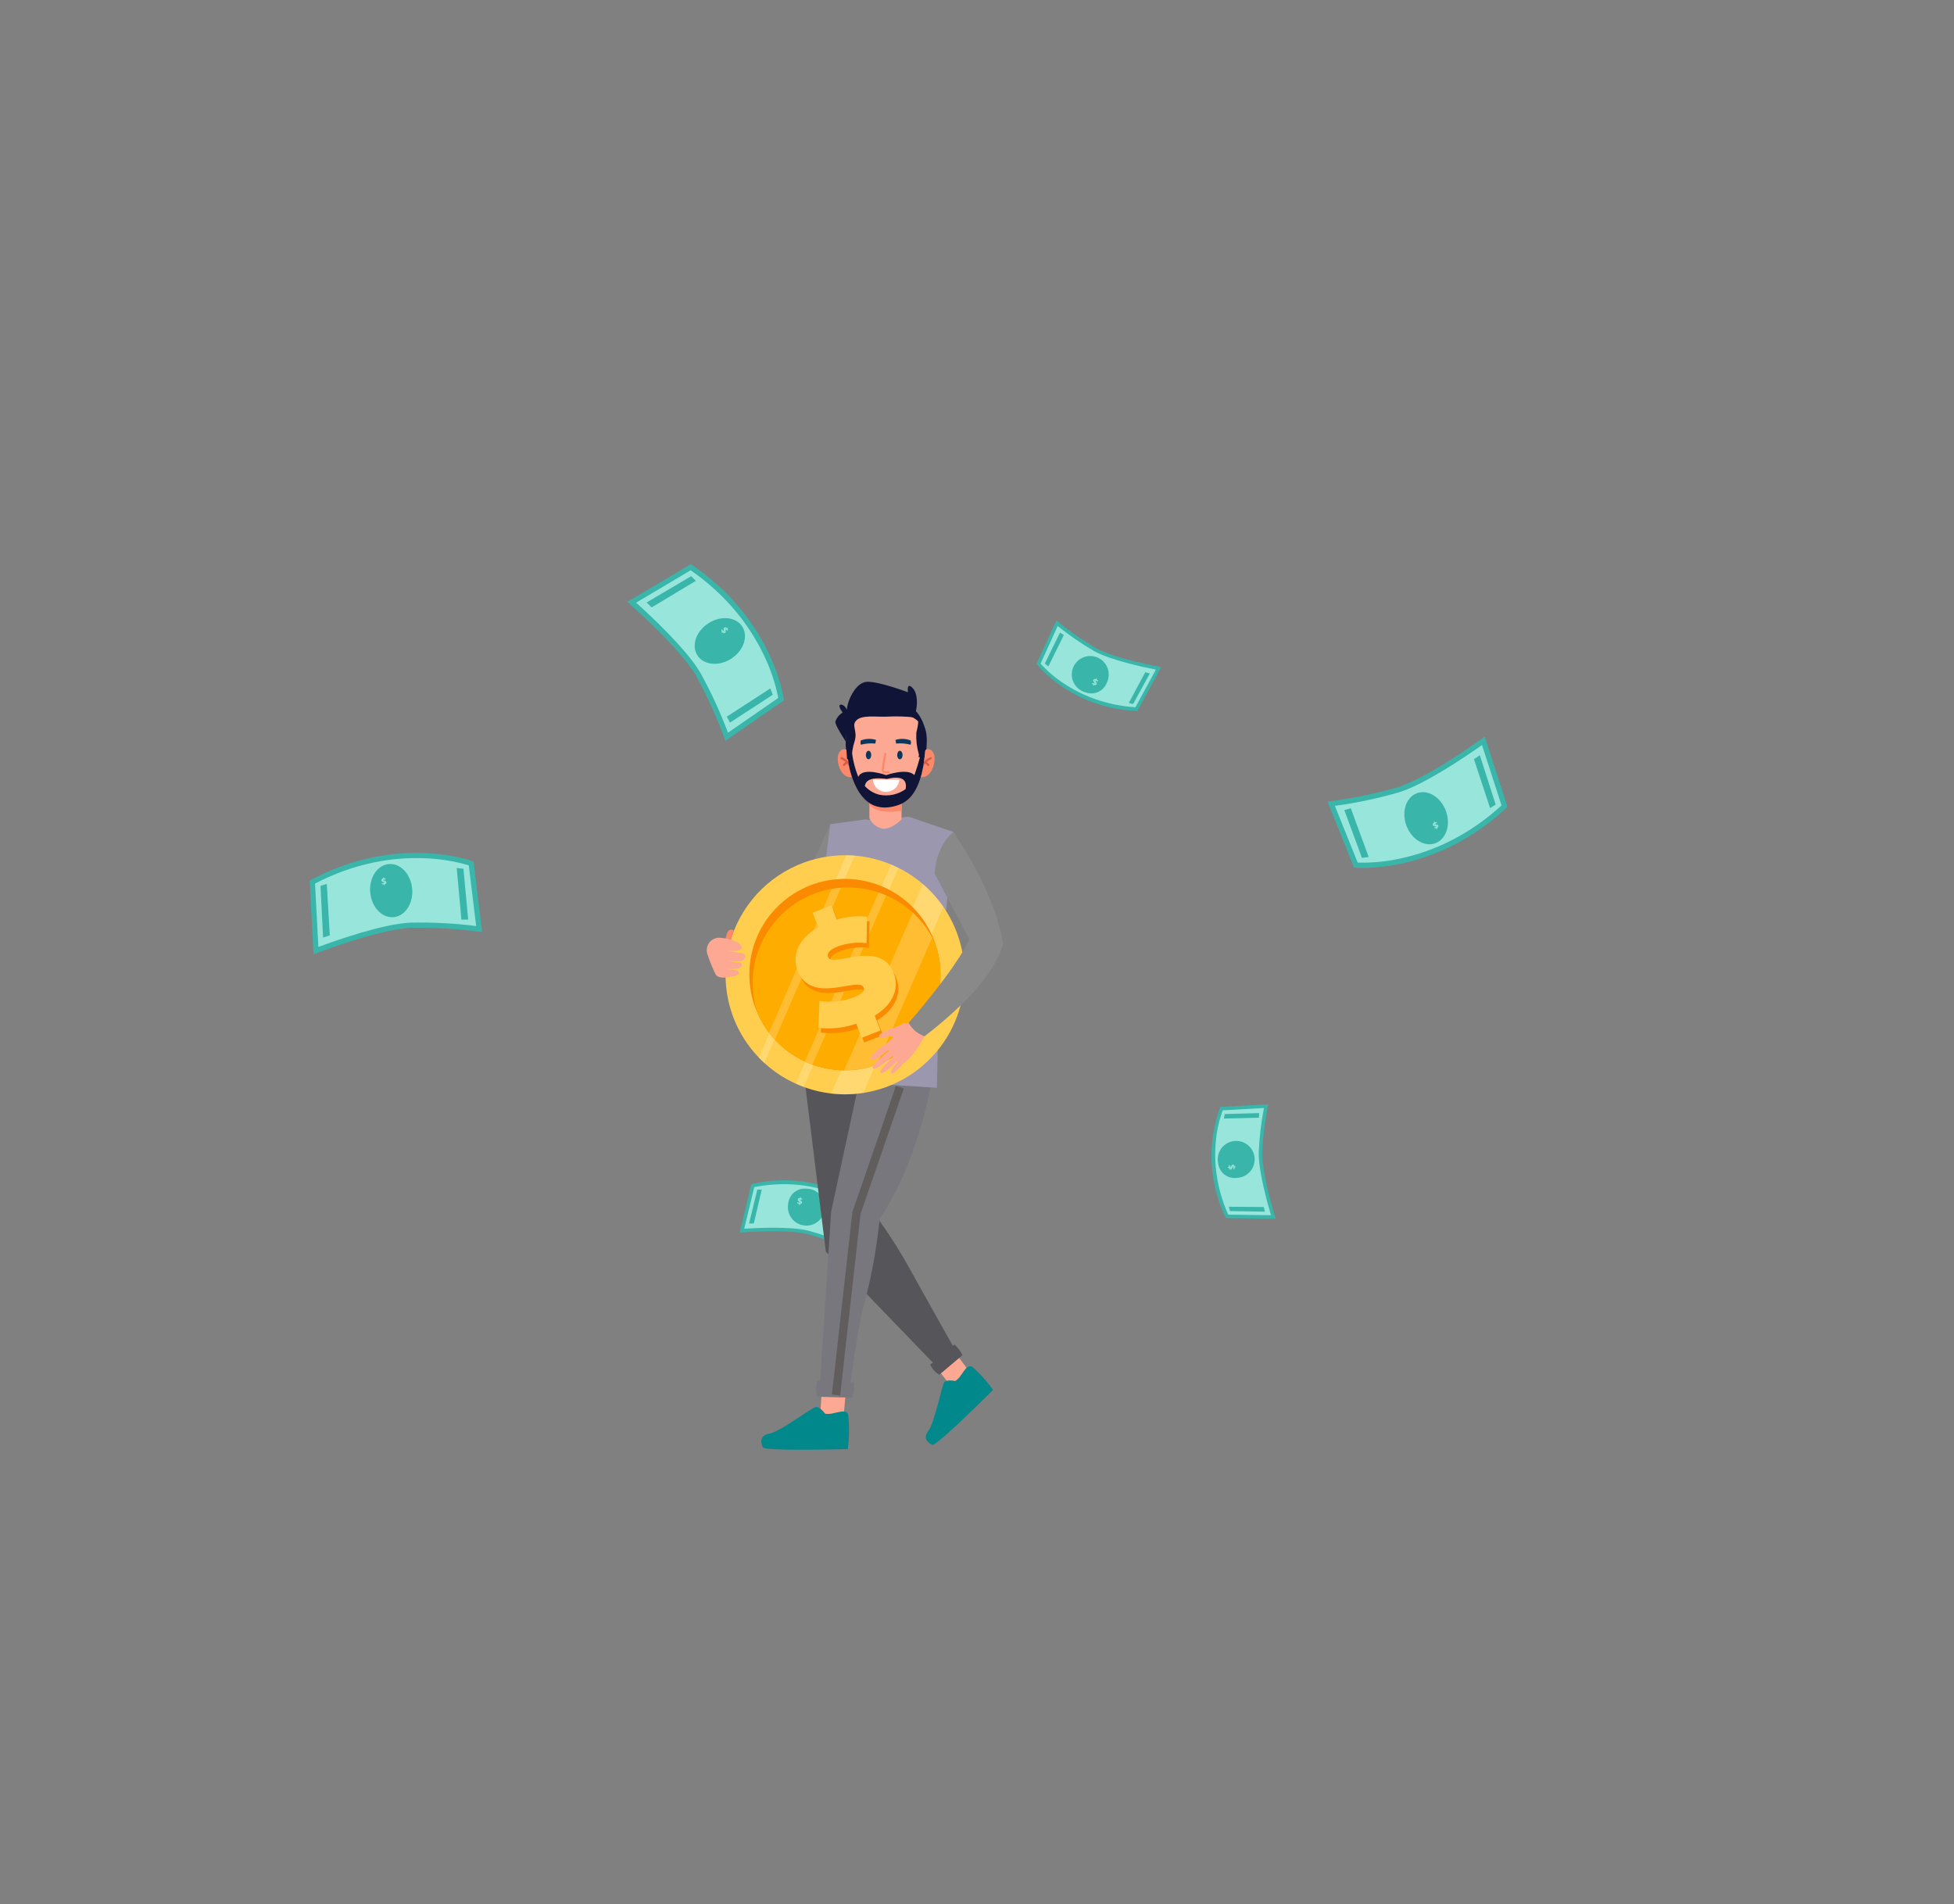 <svg width="235" height="229" viewBox="0 0 235 229" fill="none" xmlns="http://www.w3.org/2000/svg">
<rect x="0" y="0" width="235" height="229" fill="#808080" stroke="none"/>
<path d="M136.797 85.498L139.657 80.228C139.657 80.228 134.135 79.241 131.803 77.943C130.134 76.96 128.542 75.85 127.042 74.625L124.642 79.875C126.18 81.588 128.051 82.971 130.141 83.938C132.231 84.904 134.495 85.435 136.797 85.498Z" fill="#39B5A9"/>
<path d="M127.2 75.291C128.591 76.403 130.061 77.412 131.6 78.309C133.543 79.391 137.523 80.24 139.013 80.533L136.555 85.061C134.863 84.952 133.195 84.609 131.598 84.039C130.293 83.57 129.051 82.943 127.898 82.172C126.882 81.505 125.956 80.71 125.142 79.808L127.2 75.291Z" fill="#98E5DC"/>
<path d="M130.616 83.284C130.166 83.179 129.76 82.937 129.454 82.591C129.148 82.245 128.957 81.812 128.908 81.352C128.86 80.893 128.955 80.429 129.182 80.027C129.409 79.624 129.755 79.302 130.173 79.105C130.592 78.909 131.061 78.847 131.515 78.929C131.97 79.011 132.388 79.233 132.711 79.564C133.034 79.894 133.246 80.317 133.317 80.774C133.389 81.23 133.316 81.698 133.11 82.111C132.929 82.593 132.567 82.985 132.101 83.204C131.635 83.423 131.103 83.452 130.616 83.284Z" fill="#39B5A9"/>
<path d="M135.756 84.543L137.731 80.854L138.288 80.987L136.276 84.673L135.756 84.543Z" fill="#39B5A9"/>
<path d="M125.654 79.802L127.479 76.084L127.948 76.367L126.086 80.141L125.654 79.802Z" fill="#39B5A9"/>
<path d="M131.484 81.78C131.428 81.909 131.525 81.992 131.616 82.06L131.548 82.216C131.505 82.19 131.464 82.154 131.429 82.107L131.334 82.199C131.37 82.253 131.429 82.301 131.495 82.336L131.452 82.436L131.543 82.476L131.588 82.375C131.74 82.421 131.847 82.369 131.889 82.272C131.946 82.141 131.847 82.057 131.756 81.988L131.823 81.835C131.886 81.87 131.942 81.924 131.973 81.978L132.072 81.888C132.039 81.827 131.964 81.76 131.876 81.715L131.919 81.615L131.828 81.575L131.783 81.678C131.631 81.632 131.526 81.684 131.484 81.78ZM131.738 82.215C131.725 82.245 131.694 82.263 131.641 82.253L131.698 82.123C131.732 82.153 131.752 82.183 131.738 82.215ZM131.73 81.799L131.675 81.925C131.641 81.894 131.622 81.865 131.636 81.833C131.649 81.804 131.68 81.789 131.73 81.799Z" fill="#98E5DC"/>
<path d="M37.246 105.9L37.709 114.773C37.709 114.773 45.45 111.748 49.403 111.585C52.273 111.536 55.143 111.707 57.988 112.095L56.955 103.606C56.955 103.606 47.901 100.137 37.246 105.9Z" fill="#39B5A9"/>
<path d="M57.27 111.373C54.653 111.042 52.014 110.905 49.377 110.961C46.085 111.096 40.397 113.102 38.288 113.885L37.888 106.264C40.11 105.093 42.485 104.237 44.944 103.722C46.957 103.304 49.013 103.134 51.067 103.216C52.867 103.274 54.652 103.561 56.379 104.072L57.27 111.373Z" fill="#98E5DC"/>
<path d="M46.77 103.915C48.162 103.795 49.414 105.127 49.57 106.891C49.726 108.655 48.717 110.182 47.325 110.302C45.933 110.422 44.681 109.09 44.525 107.326C44.369 105.562 45.377 104.036 46.77 103.915Z" fill="#39B5A9"/>
<path d="M39.303 106.301L39.661 112.491L38.855 112.754L38.547 106.539L39.303 106.301Z" fill="#39B5A9"/>
<path d="M55.735 104.482L56.304 110.593L55.493 110.598L54.927 104.387L55.735 104.482Z" fill="#39B5A9"/>
<path d="M46.473 106.098C46.454 105.958 46.328 105.939 46.215 105.928L46.191 105.759C46.242 105.759 46.295 105.768 46.35 105.79L46.383 105.661C46.323 105.634 46.248 105.624 46.173 105.629L46.158 105.521L46.059 105.534L46.074 105.644C45.92 105.684 45.856 105.785 45.871 105.89C45.891 106.031 46.019 106.051 46.132 106.063L46.155 106.228C46.083 106.231 46.008 106.214 45.953 106.184L45.915 106.313C45.976 106.348 46.074 106.365 46.173 106.358L46.188 106.466L46.287 106.452L46.272 106.341C46.425 106.301 46.488 106.201 46.473 106.098ZM46.029 105.86C46.025 105.827 46.042 105.795 46.093 105.776L46.112 105.917C46.066 105.909 46.034 105.894 46.029 105.86ZM46.254 106.21L46.235 106.074C46.279 106.083 46.311 106.097 46.316 106.132C46.32 106.164 46.302 106.193 46.254 106.21Z" fill="#98E5DC"/>
<path d="M147.435 146.496L153.43 146.578C153.43 146.578 151.737 141.23 151.801 138.562C151.896 136.627 152.138 134.702 152.525 132.804L146.761 133.12C145.959 135.279 145.606 137.578 145.721 139.877C145.837 142.177 146.42 144.429 147.435 146.496Z" fill="#39B5A9"/>
<path d="M152.009 133.253C151.671 135.002 151.462 136.773 151.383 138.552C151.328 140.775 152.427 144.694 152.861 146.149L147.709 146.078C147.019 144.53 146.547 142.893 146.309 141.215C146.118 139.841 146.095 138.45 146.242 137.071C146.36 135.861 146.633 134.672 147.053 133.532L152.009 133.253Z" fill="#98E5DC"/>
<path d="M146.521 139.994C146.404 139.547 146.43 139.075 146.594 138.643C146.758 138.211 147.053 137.841 147.437 137.584C147.822 137.327 148.276 137.197 148.738 137.21C149.2 137.224 149.646 137.381 150.015 137.659C150.383 137.938 150.656 138.325 150.794 138.766C150.933 139.206 150.931 139.679 150.789 140.119C150.646 140.559 150.37 140.943 149.999 141.218C149.629 141.494 149.181 141.647 148.719 141.657C148.208 141.72 147.693 141.582 147.282 141.272C146.872 140.961 146.599 140.503 146.521 139.994Z" fill="#39B5A9"/>
<path d="M147.796 145.13L151.98 145.163L152.122 145.718L147.923 145.651L147.796 145.13Z" fill="#39B5A9"/>
<path d="M147.296 133.982L151.437 133.869L151.404 134.416L147.197 134.522L147.296 133.982Z" fill="#39B5A9"/>
<path d="M148.256 140.063C148.116 140.074 148.088 140.198 148.07 140.31L147.9 140.323C147.903 140.272 147.916 140.219 147.941 140.166L147.815 140.125C147.784 140.183 147.769 140.257 147.769 140.332L147.66 140.34L147.667 140.44L147.778 140.432C147.807 140.588 147.903 140.658 148.009 140.65C148.152 140.64 148.18 140.514 148.199 140.401L148.365 140.389C148.363 140.462 148.341 140.535 148.308 140.588L148.434 140.634C148.473 140.576 148.497 140.479 148.496 140.38L148.604 140.372L148.597 140.272L148.485 140.28C148.455 140.125 148.36 140.056 148.256 140.063ZM147.989 140.491C147.957 140.493 147.926 140.474 147.91 140.422L148.052 140.412C148.041 140.457 148.024 140.488 147.989 140.491ZM148.354 140.29L148.216 140.3C148.228 140.256 148.245 140.226 148.28 140.223C148.312 140.221 148.339 140.241 148.354 140.29Z" fill="#98E5DC"/>
<path d="M83.085 67.847L75.445 72.382C75.445 72.382 81.722 77.829 83.704 81.253C85.082 83.772 86.266 86.392 87.245 89.091L94.28 84.229C94.28 84.229 93.141 74.6 83.085 67.847Z" fill="#39B5A9"/>
<path d="M87.55 88.119C86.626 85.648 85.521 83.249 84.245 80.94C82.594 78.088 78.174 73.985 76.5 72.482L83.061 68.584C85.131 70.007 86.993 71.712 88.592 73.649C89.898 75.237 91.005 76.978 91.887 78.835C92.673 80.455 93.248 82.169 93.599 83.936L87.55 88.119Z" fill="#98E5DC"/>
<path d="M89.27 75.356C90.024 76.532 89.427 78.26 87.938 79.218C86.448 80.177 84.627 79.993 83.874 78.817C83.121 77.64 83.718 75.912 85.207 74.954C86.696 73.996 88.516 74.178 89.27 75.356Z" fill="#39B5A9"/>
<path d="M83.686 69.854L78.373 73.049L77.765 72.458L83.124 69.296L83.686 69.854Z" fill="#39B5A9"/>
<path d="M92.937 83.556L87.791 86.901L87.41 86.186L92.645 82.796L92.937 83.556Z" fill="#39B5A9"/>
<path d="M87.2 76.108C87.314 76.026 87.273 75.905 87.23 75.8L87.368 75.701C87.393 75.745 87.409 75.797 87.415 75.856L87.544 75.825C87.541 75.76 87.514 75.688 87.476 75.624L87.564 75.56L87.506 75.479L87.416 75.544C87.309 75.426 87.19 75.416 87.104 75.478C86.988 75.561 87.03 75.683 87.073 75.789L86.937 75.886C86.9 75.824 86.88 75.75 86.882 75.687L86.75 75.714C86.747 75.783 86.777 75.879 86.83 75.963L86.741 76.026L86.8 76.108L86.891 76.042C86.998 76.159 87.115 76.168 87.2 76.108ZM87.204 75.604C87.231 75.585 87.267 75.585 87.308 75.621L87.192 75.704C87.178 75.66 87.176 75.624 87.204 75.604ZM86.998 75.966L87.11 75.885C87.123 75.929 87.125 75.964 87.096 75.984C87.07 76.003 87.036 76 86.998 75.966Z" fill="#98E5DC"/>
<path d="M90.364 142.406L88.959 148.235C88.959 148.235 94.548 147.766 97.136 148.42C99.002 148.94 100.826 149.601 102.591 150.399L103.558 144.708C101.63 143.448 99.466 142.595 97.198 142.199C94.93 141.804 92.604 141.874 90.364 142.406Z" fill="#39B5A9"/>
<path d="M102.267 149.796C100.636 149.08 98.956 148.484 97.238 148.014C95.082 147.469 91.017 147.674 89.502 147.775L90.711 142.766C92.373 142.435 94.074 142.338 95.764 142.477C97.145 142.594 98.507 142.879 99.82 143.327C100.973 143.71 102.073 144.239 103.092 144.901L102.267 149.796Z" fill="#98E5DC"/>
<path d="M96.907 142.953C97.369 142.938 97.824 143.068 98.209 143.323C98.594 143.579 98.889 143.948 99.055 144.38C99.22 144.811 99.247 145.284 99.132 145.731C99.016 146.178 98.764 146.579 98.411 146.877C98.058 147.174 97.62 147.355 97.16 147.392C96.699 147.43 96.238 147.324 95.841 147.087C95.444 146.851 95.13 146.497 94.944 146.075C94.757 145.652 94.707 145.182 94.799 144.729C94.85 144.217 95.099 143.745 95.493 143.413C95.886 143.082 96.394 142.916 96.907 142.953Z" fill="#39B5A9"/>
<path d="M91.616 143.061L90.658 147.134L90.086 147.149L91.08 143.069L91.616 143.061Z" fill="#39B5A9"/>
<path d="M102.598 145.039L101.793 149.102L101.267 148.949L102.094 144.823L102.598 145.039Z" fill="#39B5A9"/>
<path d="M96.456 144.63C96.477 144.491 96.362 144.436 96.256 144.394L96.282 144.226C96.33 144.239 96.379 144.264 96.425 144.3L96.493 144.186C96.444 144.143 96.375 144.112 96.301 144.095L96.318 143.987L96.219 143.972L96.202 144.082C96.043 144.076 95.954 144.154 95.938 144.259C95.916 144.4 96.033 144.456 96.139 144.499L96.114 144.664C96.044 144.646 95.977 144.609 95.933 144.565L95.86 144.677C95.908 144.728 95.997 144.773 96.094 144.793L96.078 144.901L96.176 144.916L96.193 144.806C96.351 144.81 96.44 144.733 96.456 144.63ZM96.098 144.275C96.103 144.243 96.128 144.217 96.182 144.213L96.161 144.354C96.12 144.333 96.093 144.31 96.098 144.275ZM96.213 144.675L96.234 144.539C96.274 144.56 96.3 144.583 96.295 144.618C96.29 144.649 96.264 144.672 96.213 144.675Z" fill="#98E5DC"/>
<path d="M181.298 97.045L178.565 88.591C178.565 88.591 171.865 93.508 168.087 94.684C165.326 95.471 162.509 96.045 159.66 96.403L162.846 104.339C162.846 104.339 172.488 105.359 181.298 97.045Z" fill="#39B5A9"/>
<path d="M160.54 96.916C163.154 96.561 165.739 96.014 168.273 95.28C171.419 94.302 176.398 90.898 178.234 89.598L180.584 96.859C178.739 98.563 176.664 100.001 174.421 101.133C172.584 102.055 170.641 102.749 168.635 103.199C166.881 103.607 165.082 103.789 163.282 103.741L160.54 96.916Z" fill="#98E5DC"/>
<path d="M172.607 101.417C171.293 101.891 169.74 100.927 169.135 99.263C168.53 97.598 169.111 95.863 170.425 95.388C171.739 94.914 173.292 95.878 173.898 97.542C174.503 99.207 173.922 100.941 172.607 101.417Z" fill="#39B5A9"/>
<path d="M179.207 97.187L177.267 91.299L177.978 90.837L179.877 96.763L179.207 97.187Z" fill="#39B5A9"/>
<path d="M163.799 103.179L161.675 97.42L162.457 97.207L164.604 103.062L163.799 103.179Z" fill="#39B5A9"/>
<path d="M172.331 99.231C172.386 99.361 172.513 99.348 172.625 99.329L172.691 99.485C172.643 99.499 172.588 99.504 172.53 99.497L172.531 99.629C172.596 99.64 172.671 99.631 172.742 99.607L172.785 99.708L172.877 99.669L172.834 99.566C172.972 99.489 173.008 99.375 172.967 99.277C172.912 99.145 172.783 99.159 172.67 99.177L172.605 99.023C172.675 99.002 172.751 98.999 172.812 99.013L172.815 98.88C172.748 98.861 172.648 98.87 172.555 98.902L172.512 98.802L172.42 98.841L172.464 98.944C172.326 99.022 172.291 99.135 172.331 99.231ZM172.822 99.347C172.835 99.377 172.826 99.412 172.782 99.444L172.727 99.313C172.773 99.309 172.808 99.315 172.822 99.347ZM172.515 99.066L172.568 99.193C172.523 99.196 172.489 99.189 172.475 99.157C172.463 99.128 172.473 99.095 172.515 99.066Z" fill="#98E5DC"/>
<g clip-path="url(#clip0)">
<path d="M114.386 162.012L116.44 164.759C116.07 165.677 115.4 166.443 114.54 166.933L112.084 163.772L114.386 162.012Z" fill="#FDA893"/>
<path d="M114.88 166.085C114.88 166.085 113.919 165.878 113.59 166.21C113.261 166.542 112.436 171.062 111.664 172.05C110.892 173.038 111.669 173.564 112.144 173.764C112.619 173.964 119.427 167.164 119.427 167.164C118.715 166.138 117.877 165.205 116.933 164.387C116.122 163.933 115.742 165.604 114.88 166.085Z" fill="#00888B"/>
<path d="M101.784 166.729L101.472 170.145C100.584 170.581 99.575 170.703 98.608 170.493L98.897 166.5L101.784 166.729Z" fill="#FDA893"/>
<path d="M99.231 170.014C99.231 170.014 98.631 169.182 98.143 169.214C97.655 169.246 93.86 172.172 92.57 172.4C91.28 172.628 91.517 173.578 91.746 174.066C91.975 174.554 101.956 174.274 101.956 174.274C102.141 172.902 102.159 171.512 102.01 170.135C101.695 169.214 100.233 170.244 99.231 170.014Z" fill="#00888B"/>
<path d="M103.698 129.655L105.772 146.823C107.097 148.668 108.31 150.59 109.407 152.579C110.896 155.291 114.864 162.328 114.864 162.328L112.464 164.158L99.32 150.538L96.576 128.332L103.698 129.655Z" fill="#56555A"/>
<path d="M111.873 164.116C112.099 164.627 112.48 165.053 112.962 165.335L115.749 162.982C115.518 162.495 115.196 162.058 114.799 161.693L111.873 164.116Z" fill="#56555A"/>
<path d="M112.117 129.646C112.117 129.646 110.611 139.461 105.801 146.558C105.441 150.132 104.789 153.671 103.854 157.14C103.316 158.75 102.274 166.376 102.274 166.376L98.625 166.21L99.96 145.696L103.427 129.646H112.117Z" fill="#78777E"/>
<path d="M98.286 166.085C98.086 166.7 98.086 167.363 98.286 167.979L102.509 168.097C102.685 167.498 102.744 166.872 102.683 166.251L98.286 166.085Z" fill="#78777E"/>
<path d="M99.846 99.112C99.846 99.112 96.577 106.539 94.91 109.182C94.91 109.182 93.922 109.75 89.351 112.214C87.733 113.086 87.144 113.44 87.144 113.44L86.963 116.171C86.963 116.171 96.499 114.403 98.911 112.662C99.979 109.814 100.71 106.851 101.089 103.833L99.846 99.112Z" fill="#878787"/>
<path d="M112.679 130.821L112.936 118.547L114.665 100.059L110.435 98.611L110.208 98.533L109.259 98.208L105.759 98.721L104.034 98.55L103.306 98.65L103.049 98.684L99.849 99.113L96.039 129.791L112.679 130.821Z" fill="#9B97AF"/>
<path d="M106.11 88.97C106.11 88.97 107.35 88.579 106.81 86.67C107.683 86.852 108.582 86.866 109.46 86.712C110.242 86.405 110.642 83.745 109.816 82.812C108.99 81.879 109.194 83.256 109.194 83.256C109.194 83.256 105.679 81.93 104.261 81.994C102.843 82.058 101.849 84.462 101.861 85.362C101.861 85.362 101.573 84.709 101.112 84.744C100.651 84.779 101.344 85.694 101.344 85.694C100.932 85.937 100.622 86.32 100.471 86.774C100.371 87.374 102.426 90.09 103.098 91.454L103.118 91.499C103.265 91.837 103.654 92.119 103.936 91.869C104.123 91.708 104.269 91.503 104.359 91.273C104.45 91.043 104.483 90.795 104.456 90.549C104.456 90.549 103.785 89.282 104.422 88.965C104.422 88.965 104.845 88.571 105.322 89.465C105.393 89.756 105.42 90.057 105.402 90.356C105.229 91.332 105.321 92.337 105.669 93.265C106.21 94.721 107.769 94.485 108.312 94.545C108.855 94.605 109.512 94.43 109.574 93.873C109.636 93.316 109.774 92.059 109.791 91.873C109.808 91.687 109.743 91.56 109.691 91.556C109.691 91.556 108.785 91.506 108.131 91.503C107.477 91.5 107.006 91.54 106.648 91.165C106.445 90.994 106.281 90.78 106.169 90.54C106.056 90.299 105.997 90.037 105.996 89.771C105.986 89.499 106.025 89.228 106.11 88.97Z" fill="#101537"/>
<path d="M111.447 89.382C111.447 92.32 109.638 94.345 106.7 94.345C106.03 94.361 105.363 94.239 104.742 93.987C104.121 93.734 103.559 93.355 103.091 92.875C102.623 92.395 102.259 91.823 102.022 91.196C101.785 90.569 101.68 89.9 101.714 89.23C101.714 86.292 103.454 84.066 106.392 84.066C109.912 84.066 111.447 86.444 111.447 89.382Z" fill="#101537"/>
<path d="M110.782 90.647C110.782 90.647 111.598 89.559 112.205 90.459C112.812 91.359 111.954 94.017 110.468 93.368L110.782 90.647Z" fill="#FD896B"/>
<path d="M110.793 92.546C110.82 92.546 110.847 92.537 110.869 92.52C110.891 92.504 110.907 92.48 110.914 92.454C111.004 92.195 111.147 91.958 111.335 91.759C111.522 91.559 111.75 91.402 112.003 91.297C112.032 91.284 112.054 91.26 112.066 91.23C112.078 91.201 112.079 91.168 112.067 91.138C112.056 91.108 112.034 91.084 112.006 91.07C111.977 91.056 111.944 91.053 111.914 91.062C111.623 91.18 111.362 91.359 111.147 91.587C110.933 91.816 110.771 92.088 110.672 92.386C110.663 92.418 110.667 92.452 110.683 92.481C110.7 92.51 110.727 92.532 110.759 92.541C110.77 92.544 110.781 92.546 110.793 92.546Z" fill="#D65C48"/>
<path d="M111.649 92.133C111.672 92.133 111.694 92.127 111.713 92.115C111.733 92.104 111.749 92.087 111.759 92.067C111.77 92.047 111.776 92.025 111.775 92.002C111.774 91.98 111.767 91.958 111.755 91.939C111.635 91.772 111.472 91.641 111.283 91.559C111.254 91.55 111.222 91.553 111.194 91.566C111.167 91.579 111.145 91.602 111.132 91.629C111.12 91.658 111.119 91.689 111.128 91.718C111.137 91.747 111.157 91.772 111.183 91.788C111.327 91.851 111.452 91.95 111.546 92.075C111.557 92.092 111.572 92.107 111.59 92.117C111.608 92.127 111.628 92.132 111.649 92.133Z" fill="#D65C48"/>
<path d="M102.37 90.647C102.37 90.647 101.554 89.559 100.947 90.459C100.34 91.359 101.198 94.017 102.684 93.368L102.37 90.647Z" fill="#FD896B"/>
<path d="M102.36 92.546C102.333 92.546 102.306 92.537 102.284 92.52C102.262 92.504 102.246 92.48 102.239 92.454C102.149 92.195 102.006 91.958 101.818 91.759C101.631 91.559 101.403 91.402 101.15 91.297C101.121 91.284 101.099 91.26 101.087 91.23C101.075 91.201 101.074 91.168 101.086 91.138C101.097 91.108 101.119 91.084 101.147 91.07C101.176 91.056 101.209 91.053 101.239 91.062C101.53 91.18 101.791 91.359 102.006 91.587C102.22 91.816 102.382 92.088 102.481 92.386C102.486 92.405 102.487 92.424 102.484 92.443C102.48 92.462 102.472 92.48 102.46 92.496C102.448 92.511 102.433 92.524 102.416 92.533C102.399 92.541 102.379 92.546 102.36 92.546Z" fill="#D65C48"/>
<path d="M101.501 92.133C101.477 92.133 101.453 92.126 101.433 92.113C101.419 92.104 101.407 92.093 101.397 92.079C101.388 92.065 101.381 92.05 101.378 92.034C101.374 92.018 101.374 92.001 101.377 91.985C101.38 91.968 101.386 91.953 101.395 91.939C101.515 91.772 101.678 91.641 101.866 91.559C101.895 91.55 101.927 91.553 101.955 91.566C101.982 91.579 102.004 91.602 102.017 91.629C102.029 91.658 102.03 91.689 102.021 91.718C102.012 91.747 101.992 91.772 101.966 91.788C101.822 91.85 101.697 91.949 101.603 92.075C101.592 92.092 101.577 92.106 101.559 92.117C101.541 92.127 101.521 92.132 101.501 92.133Z" fill="#D65C48"/>
<path d="M104.562 95.622V98.422C104.714 98.741 104.939 99.02 105.218 99.236C105.498 99.452 105.824 99.599 106.171 99.666C107.236 99.759 108.428 98.548 108.428 98.548V95.812L104.562 95.622Z" fill="#FDA893"/>
<path d="M104.562 95.622V96.795C105.278 97.589 106.548 97.787 108.428 97.509V95.809L104.562 95.622Z" fill="#FD896B"/>
<path d="M111.215 90.597C111.204 90.75 111.192 90.905 111.177 91.062C111.137 91.456 111.084 91.862 111.012 92.262C111.012 92.276 111.012 92.29 111.005 92.302C110.65 94.252 109.852 96.168 108.132 96.782C104.232 98.173 102.845 94.832 102.288 92.882C102.227 92.666 102.171 92.426 102.122 92.169C102.122 92.159 102.122 92.148 102.116 92.137C102.062 91.849 102.016 91.537 101.976 91.225C101.946 90.991 101.921 90.753 101.898 90.513C101.841 89.931 101.804 89.347 101.78 88.829C101.752 88.251 101.907 87.678 102.223 87.194C102.539 86.709 103.001 86.336 103.541 86.129C104.543 85.689 105.631 85.479 106.725 85.513C107.819 85.548 108.892 85.826 109.864 86.329C110.281 86.565 110.63 86.906 110.875 87.317C111.121 87.729 111.255 88.198 111.264 88.677C111.275 89.225 111.267 89.887 111.215 90.597Z" fill="#FDA893"/>
<path d="M110.736 90.673C110.527 91.534 110.27 92.383 109.966 93.216C109.108 92.321 106.576 93.221 106.576 93.221C106.576 93.221 103.736 92.191 103.225 93.438C102.868 92.549 102.619 91.62 102.482 90.672L101.898 90.52C101.92 90.76 101.946 90.998 101.976 91.232C102.016 91.548 102.062 91.856 102.117 92.144C102.117 92.156 102.117 92.166 102.123 92.176C102.171 92.433 102.223 92.676 102.289 92.889C102.846 94.837 104.237 98.177 108.133 96.789C109.853 96.175 110.651 94.259 111.006 92.309C111.006 92.297 111.006 92.283 111.013 92.269C111.085 91.869 111.139 91.462 111.178 91.069C111.193 90.912 111.206 90.757 111.216 90.604L110.736 90.673ZM108.91 94.905C108.458 95.228 107.944 95.455 107.401 95.571C106.857 95.686 106.295 95.688 105.751 95.577C105.08 95.407 104.475 95.043 104.01 94.53C104.11 93.925 104.61 93.402 106.658 93.682C109.133 93.056 109.015 94.43 108.91 94.901V94.905Z" fill="#101537"/>
<path d="M107.901 90.802C107.901 91.084 108.046 91.313 108.226 91.313C108.406 91.313 108.551 91.084 108.551 90.802C108.551 90.52 108.405 90.291 108.226 90.291C108.047 90.291 107.901 90.52 107.901 90.802Z" fill="#0C375A"/>
<path d="M104.132 90.802C104.132 91.084 104.278 91.313 104.457 91.313C104.636 91.313 104.782 91.084 104.782 90.802C104.782 90.52 104.637 90.291 104.457 90.291C104.277 90.291 104.132 90.52 104.132 90.802Z" fill="#0C375A"/>
<path d="M103.537 89.048C104.117 88.823 104.756 88.8 105.351 88.984L105.272 89.423C104.688 89.368 104.098 89.415 103.53 89.562C103.473 89.395 103.475 89.213 103.537 89.048Z" fill="#0C375A"/>
<path d="M109.509 89.048C108.929 88.823 108.29 88.8 107.695 88.984L107.774 89.423C108.358 89.368 108.948 89.415 109.516 89.562C109.573 89.395 109.571 89.213 109.509 89.048Z" fill="#0C375A"/>
<path d="M106.449 93.018C106.604 93.032 106.761 93.018 106.912 92.978C106.941 92.967 106.965 92.945 106.98 92.917C106.994 92.889 106.997 92.857 106.989 92.827C106.981 92.797 106.961 92.771 106.935 92.754C106.909 92.737 106.877 92.731 106.846 92.736C106.681 92.79 106.502 92.785 106.34 92.722C106.322 92.707 106.309 92.688 106.301 92.667C106.292 92.645 106.29 92.622 106.293 92.599C106.364 91.961 106.467 91.327 106.602 90.699C106.607 90.682 106.608 90.665 106.606 90.647C106.604 90.63 106.598 90.614 106.589 90.599C106.58 90.584 106.568 90.571 106.554 90.561C106.54 90.551 106.524 90.544 106.507 90.54C106.49 90.537 106.472 90.537 106.455 90.541C106.438 90.544 106.422 90.551 106.408 90.561C106.394 90.571 106.382 90.584 106.373 90.599C106.364 90.614 106.358 90.631 106.356 90.648C106.217 91.291 106.112 91.94 106.042 92.594C106.038 92.656 106.049 92.718 106.074 92.775C106.099 92.832 106.137 92.881 106.186 92.92C106.263 92.976 106.354 93.009 106.449 93.018Z" fill="#FD896B"/>
<path d="M108.166 93.771C108.129 94.169 107.946 94.539 107.651 94.81C107.357 95.081 106.973 95.233 106.573 95.237C106.17 95.245 105.78 95.097 105.485 94.824C105.189 94.55 105.011 94.173 104.987 93.771H108.166Z" fill="white"/>
<path d="M101.875 91.313H102.457C102.437 90.579 102.547 89.848 102.781 89.153C103.181 87.845 102.332 87.267 103.017 86.612C103.702 85.957 105.405 86.237 106.59 86.19C107.782 86.123 108.977 86.158 110.163 86.296C110.629 86.427 110.374 87.376 110.203 88.112C110.157 88.987 110.259 89.863 110.503 90.704C110.539 90.922 110.503 90.704 110.474 91.056L111.183 91.063C111.241 90.137 111.455 89.526 111.445 88.827C111.453 88.257 111.327 87.694 111.077 87.182C110.828 86.669 110.461 86.223 110.008 85.878C109.055 85.252 107.95 84.898 106.81 84.853C105.671 84.808 104.541 85.074 103.542 85.623C102.949 85.955 102.464 86.451 102.145 87.051C101.825 87.651 101.686 88.331 101.742 89.008C101.767 89.716 101.808 90.519 101.875 91.313Z" fill="#101537"/>
<path d="M115.002 111.976C116.018 114.555 116.266 117.373 115.716 120.09C115.167 122.807 113.843 125.307 111.904 127.288C109.966 129.27 107.496 130.648 104.792 131.257C102.087 131.866 99.265 131.68 96.664 130.721C96.341 130.602 96.022 130.471 95.707 130.329C94.319 129.701 93.039 128.858 91.915 127.829C91.694 127.629 91.48 127.42 91.272 127.203C89.963 125.845 88.935 124.241 88.248 122.485C88.181 122.32 88.12 122.153 88.064 121.985C87.301 119.806 87.075 117.475 87.403 115.19C87.731 112.905 88.604 110.733 89.949 108.856C91.294 106.98 93.071 105.455 95.13 104.411C97.189 103.366 99.469 102.832 101.777 102.855C102.124 102.859 102.47 102.875 102.815 102.904C104.311 103.03 105.779 103.389 107.164 103.968C107.467 104.095 107.767 104.232 108.064 104.379C111.074 105.88 113.459 108.394 114.8 111.479C114.869 111.646 114.934 111.811 115.002 111.976Z" fill="#FFCE4F"/>
<path opacity="0.2" d="M113.451 109.062L103.816 131.443C102.54 131.641 101.243 131.665 99.96 131.514L110.988 106.327C111.923 107.129 112.751 108.048 113.451 109.062Z" fill="white"/>
<path opacity="0.2" d="M102.815 102.906L91.915 127.832C91.694 127.632 91.48 127.423 91.272 127.206L101.772 102.857C102.125 102.86 102.472 102.877 102.815 102.906Z" fill="white"/>
<path opacity="0.2" d="M108.06 104.381L96.66 130.721C96.337 130.602 96.018 130.471 95.703 130.329L107.159 103.97C107.466 104.097 107.766 104.234 108.06 104.381Z" fill="white"/>
<path d="M112.317 113.03C112.382 113.194 112.442 113.36 112.499 113.53C113.452 116.327 113.29 119.384 112.047 122.066C110.804 124.747 108.576 126.846 105.825 127.926C103.075 129.007 100.014 128.986 97.278 127.868C94.543 126.75 92.343 124.621 91.137 121.923C91.067 121.763 90.998 121.601 90.937 121.436C90.377 120.03 90.1 118.528 90.123 117.015C90.145 115.502 90.466 114.008 91.067 112.62C91.669 111.231 92.539 109.975 93.627 108.924C94.715 107.873 96 107.047 97.408 106.493C98.817 105.94 100.32 105.671 101.833 105.7C103.346 105.73 104.838 106.058 106.224 106.666C107.609 107.274 108.861 108.15 109.907 109.243C110.954 110.336 111.773 111.625 112.32 113.036L112.317 113.03Z" fill="#FA8A00"/>
<path d="M112.499 113.527C113.45 116.325 113.287 119.381 112.045 122.063C110.802 124.744 108.575 126.844 105.826 127.927C105.698 127.977 105.57 128.027 105.441 128.069C102.936 128.954 100.201 128.939 97.706 128.027C97.398 127.915 97.097 127.791 96.798 127.653C95.433 127.022 94.205 126.129 93.184 125.025C92.936 124.759 92.7 124.478 92.479 124.186C91.946 123.486 91.495 122.726 91.137 121.922C90.603 120.353 90.414 118.687 90.584 117.039C90.754 115.39 91.279 113.798 92.122 112.371C92.965 110.944 94.107 109.717 95.469 108.773C96.831 107.829 98.381 107.191 100.013 106.902C101.901 106.569 103.842 106.715 105.658 107.328C105.967 107.432 106.273 107.55 106.575 107.681C108.94 108.7 110.893 110.487 112.117 112.753C112.254 113.002 112.381 113.259 112.499 113.527Z" fill="#FFAC00"/>
<path opacity="0.2" d="M112.117 112.75L105.444 128.067C104.182 128.514 102.851 128.735 101.512 128.72L109.78 109.75C110.721 110.612 111.511 111.626 112.117 112.75Z" fill="white"/>
<path opacity="0.2" d="M101.147 106.757L93.19 125.023C92.942 124.757 92.706 124.476 92.485 124.184L100.018 106.9C100.392 106.834 100.768 106.786 101.147 106.757Z" fill="white"/>
<path opacity="0.2" d="M106.575 107.678L97.711 128.025C97.403 127.913 97.102 127.789 96.803 127.651L105.662 107.325C105.969 107.429 106.274 107.547 106.575 107.678Z" fill="white"/>
<path d="M105.495 122.714L106.195 124.49L103.939 125.376L103.273 123.676C101.813 124.189 100.256 124.36 98.72 124.176L98.855 120.946C100.236 121.152 101.646 121.005 102.955 120.518C104.028 120.097 104.324 119.718 104.172 119.338C103.619 117.93 97.872 121.499 96.231 117.322C95.521 115.514 96.231 113.478 98.715 112.078L98.03 110.334L100.286 109.448L100.959 111.16C102.127 110.799 103.356 110.681 104.572 110.812L104.511 113.995C103.347 113.852 102.165 113.987 101.063 114.389C99.963 114.823 99.732 115.281 99.883 115.665C100.411 117.009 106.164 113.456 107.783 117.585C108.463 119.312 107.806 121.307 105.495 122.714Z" fill="#FA8A00"/>
<path d="M105.198 122.149L105.898 123.925L103.642 124.811L102.976 123.111C101.516 123.623 99.959 123.795 98.423 123.611L98.557 120.38C99.938 120.586 101.348 120.439 102.657 119.952C103.729 119.531 104.025 119.152 103.875 118.772C103.322 117.364 97.575 120.933 95.934 116.756C95.223 114.948 95.934 112.912 98.418 111.512L97.733 109.768L99.989 108.882L100.662 110.594C101.83 110.233 103.06 110.115 104.276 110.246L104.215 113.429C103.051 113.286 101.869 113.421 100.767 113.823C99.667 114.257 99.437 114.715 99.587 115.099C100.115 116.443 105.868 112.89 107.487 117.019C108.166 118.747 107.505 120.742 105.198 122.149Z" fill="#FFCE4F"/>
<path d="M107.159 129.018C107.079 128.818 107.519 128.21 107.968 127.657L107.912 127.606C107.225 128.286 106.005 129.412 105.877 128.963C105.793 128.669 106.806 127.674 107.433 127.093L107.346 126.988C106.588 127.67 105.078 128.95 104.96 128.434C104.881 128.09 106.198 126.954 106.888 126.386L106.819 126.286C106.153 126.838 104.839 127.849 104.719 127.335C104.613 126.87 106.719 125.422 106.719 125.422L107.439 124.784C107.439 124.784 107.254 124.507 106.561 124.7C105.868 124.893 105.337 124.662 106.094 124.223C106.95 123.723 107.85 123.556 108.435 123.191C108.9 122.987 109.427 122.973 109.902 123.152L111.402 124.23C111.402 124.23 110.007 127.038 108.622 127.91C108.045 128.587 107.298 129.358 107.159 129.018Z" fill="#FDA893"/>
<path d="M114.665 100.058C114.665 100.058 119.611 107.074 120.623 113.439C120.623 113.439 120.235 117.676 111.196 124.625C110.38 124.345 109.696 123.776 109.272 123.025C109.272 123.025 114.772 116.781 116.59 112.988C116.59 112.988 114.461 108.934 112.402 105.062C112.403 105.058 112.512 101.765 114.665 100.058Z" fill="#898989"/>
<path d="M87.66 113.786L87.221 113.406C87.221 113.406 87.259 112.062 87.761 111.828C87.844 111.791 87.938 111.782 88.026 111.804C88.115 111.826 88.194 111.876 88.251 111.948L87.66 113.786Z" fill="#FD896B"/>
<path d="M85.091 114.803C84.983 114.509 84.968 114.189 85.048 113.887C85.129 113.584 85.3 113.314 85.54 113.113C85.859 112.86 86.266 112.743 86.671 112.79C88.179 112.907 89.348 113.48 89.171 114.09C89.105 114.32 88.26 114.462 87.595 114.314C88.094 114.478 88.612 114.575 89.136 114.603C89.936 114.633 89.773 115.649 88.768 115.619C88.376 115.635 87.984 115.602 87.601 115.519C88.02 115.664 88.458 115.743 88.901 115.754C89.385 115.711 89.417 116.48 88.462 116.519C88.019 116.537 87.512 116.554 87.512 116.554C87.512 116.554 88.165 116.636 88.504 116.681C88.843 116.726 89.134 117.117 88.458 117.33C87.927 117.498 86.458 117.853 86.058 117.176C85.683 116.407 85.36 115.615 85.091 114.803Z" fill="#FDA893"/>
<path d="M108.226 130.747L103 145.894L100.547 167.761" stroke="#615D5D"/>
</g>
<defs>
<clipPath id="clip0">
<rect x="85" y="82" width="35.623" height="92.349" fill="white"/>
</clipPath>
</defs>
</svg>

